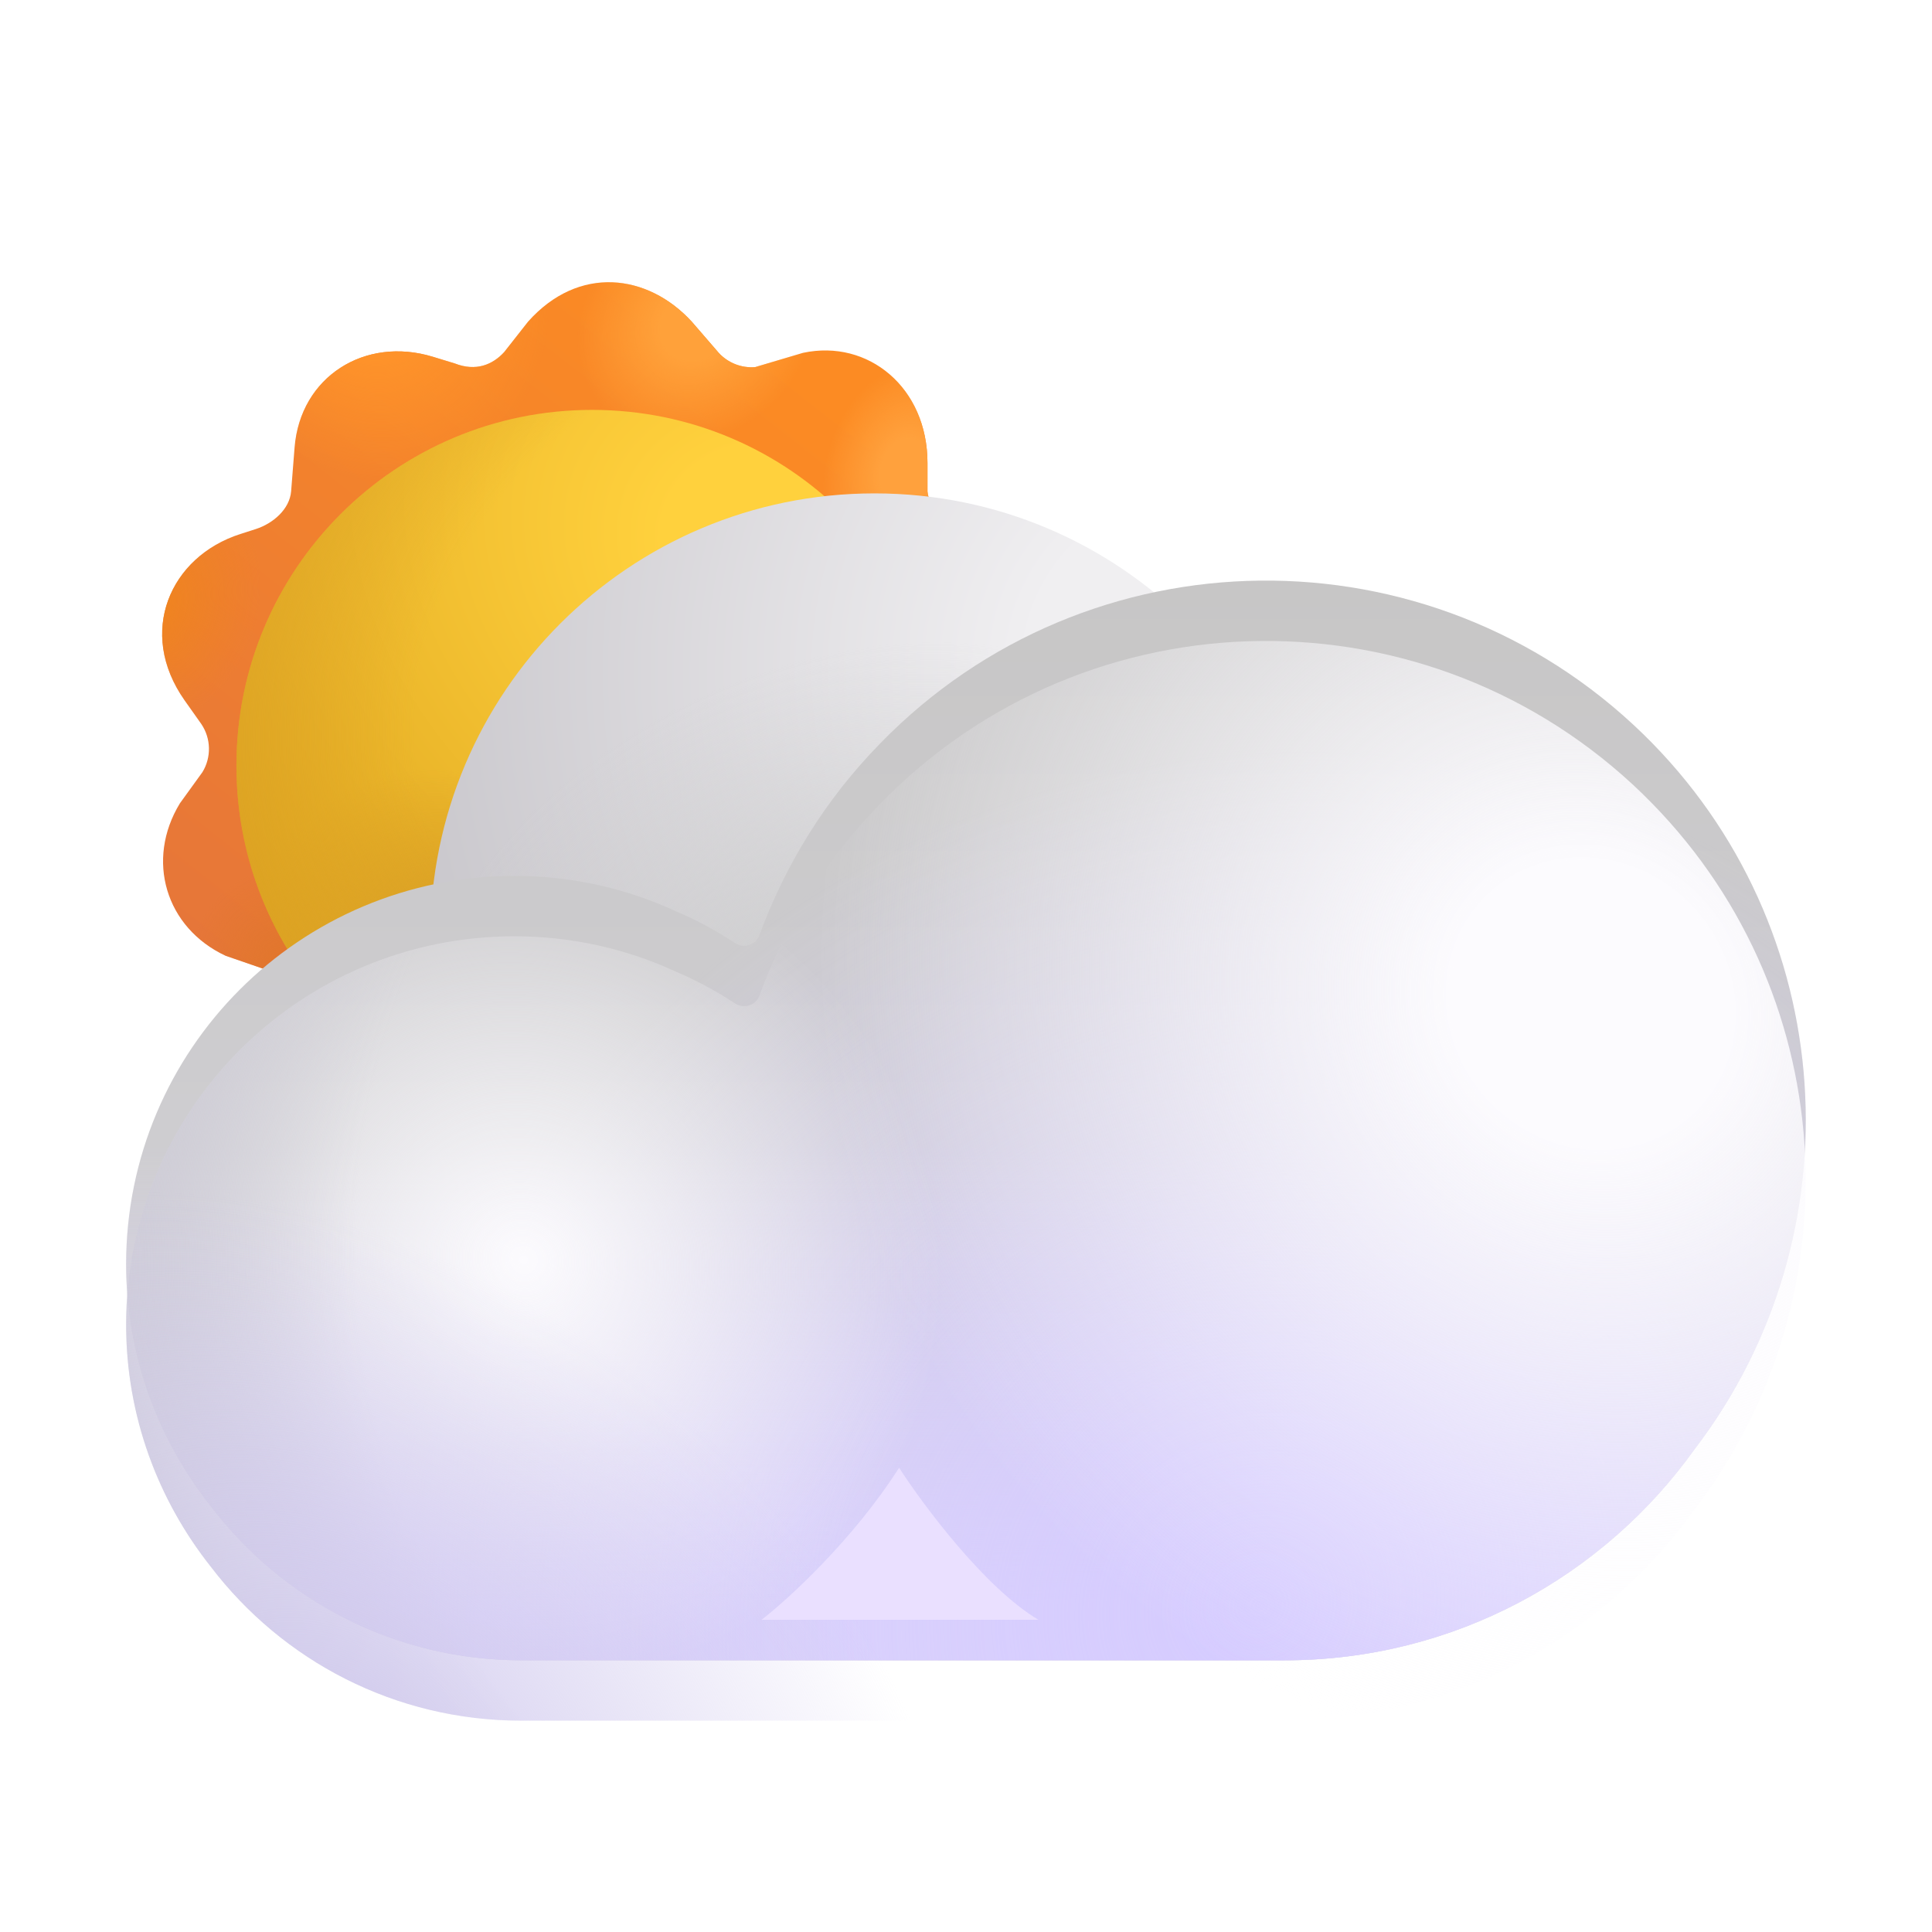 <?xml version="1.0" encoding="UTF-8" standalone="no"?>
<svg
   width="32"
   height="32"
   viewBox="0 0 32 32"
   fill="none"
   version="1.1"
   id="svg72"
   sodipodi:docname="sun_behind_large_cloud_color.svg"
   inkscape:version="1.3.2 (091e20e, 2023-11-25, custom)"
   xmlns:inkscape="http://www.inkscape.org/namespaces/inkscape"
   xmlns:sodipodi="http://sodipodi.sourceforge.net/DTD/sodipodi-0.dtd"
   xmlns="http://www.w3.org/2000/svg"
   xmlns:svg="http://www.w3.org/2000/svg">
  <sodipodi:namedview
     id="namedview72"
     pagecolor="#ffffff"
     bordercolor="#000000"
     borderopacity="0.25"
     inkscape:showpageshadow="2"
     inkscape:pageopacity="0.0"
     inkscape:pagecheckerboard="0"
     inkscape:deskcolor="#d1d1d1"
     inkscape:zoom="34.34375"
     inkscape:cx="16"
     inkscape:cy="16"
     inkscape:window-width="2560"
     inkscape:window-height="1334"
     inkscape:window-x="-11"
     inkscape:window-y="-11"
     inkscape:window-maximized="1"
     inkscape:current-layer="svg72" />
  <path
     d="m 8.746,5.328 c 0.84,-0.945 1.982,-0.795 2.712,0 l 0.446,0.516 c 0.154,0.168 0.378,0.255 0.605,0.236 l 0.792,-0.236 c 1.08,-0.231 2.061,0.574 2.061,1.825 v 0.471 c 0.023,0.257 0.248,0.432 0.48,0.545 l 0.716,0.299 c 1.035,0.506 1.294,1.705 0.54,2.712 l -0.214,0.283 c -0.192,0.26 -0.153,0.601 0.039,0.861 l 0.214,0.3 c 0.78,0.96 0.34,2.276 -0.761,2.736 l -0.616,0.257 c -0.232,0.097 -0.323,0.263 -0.366,0.511 l -0.043,0.805 c -0.15,1.105 -1.132,1.605 -1.919,1.493 l -0.938,-0.251 c -0.225,-0.032 -0.506,0.043 -0.655,0.279 l -0.339,0.463 c -0.84,0.947 -1.973,0.789 -2.545,0.236 L 8.328,18.914 C 8.164,18.756 7.958,18.62 7.711,18.713 L 6.767,18.972 C 5.987,19.082 5.069,18.483 4.922,17.709 L 4.813,16.59 C 4.769,16.357 4.615,16.159 4.4,16.059 L 3.738,15.831 C 2.741,15.367 2.408,14.243 2.98,13.305 l 0.373,-0.516 c 0.15,-0.246 0.143,-0.557 -0.018,-0.796 L 3.056,11.598 C 2.268,10.476 2.813,9.221 3.981,8.845 L 4.239,8.762 C 4.523,8.67 4.798,8.434 4.822,8.136 L 4.879,7.413 C 4.972,6.24 6.043,5.566 7.169,5.909 l 0.364,0.111 c 0.351,0.137 0.627,0.02 0.818,-0.189 z"
     fill="url(#paint0_linear_18_15105)"
     id="path1"
     style="fill:url(#paint0_linear_18_15105)" />
  <path
     d="m 8.746,5.328 c 0.84,-0.945 1.982,-0.795 2.712,0 l 0.446,0.516 c 0.154,0.168 0.378,0.255 0.605,0.236 l 0.792,-0.236 c 1.08,-0.231 2.061,0.574 2.061,1.825 v 0.471 c 0.023,0.257 0.248,0.432 0.48,0.545 l 0.716,0.299 c 1.035,0.506 1.294,1.705 0.54,2.712 l -0.214,0.283 c -0.192,0.26 -0.153,0.601 0.039,0.861 l 0.214,0.3 c 0.78,0.96 0.34,2.276 -0.761,2.736 l -0.616,0.257 c -0.232,0.097 -0.323,0.263 -0.366,0.511 l -0.043,0.805 c -0.15,1.105 -1.132,1.605 -1.919,1.493 l -0.938,-0.251 c -0.225,-0.032 -0.506,0.043 -0.655,0.279 l -0.339,0.463 c -0.84,0.947 -1.973,0.789 -2.545,0.236 L 8.328,18.914 C 8.164,18.756 7.958,18.62 7.711,18.713 L 6.767,18.972 C 5.987,19.082 5.069,18.483 4.922,17.709 L 4.813,16.59 C 4.769,16.357 4.615,16.159 4.4,16.059 L 3.738,15.831 C 2.741,15.367 2.408,14.243 2.98,13.305 l 0.373,-0.516 c 0.15,-0.246 0.143,-0.557 -0.018,-0.796 L 3.056,11.598 C 2.268,10.476 2.813,9.221 3.981,8.845 L 4.239,8.762 C 4.523,8.67 4.798,8.434 4.822,8.136 L 4.879,7.413 C 4.972,6.24 6.043,5.566 7.169,5.909 l 0.364,0.111 c 0.351,0.137 0.627,0.02 0.818,-0.189 z"
     fill="url(#paint1_radial_18_15105)"
     id="path2"
     style="fill:url(#paint1_radial_18_15105)" />
  <path
     d="m 8.746,5.328 c 0.84,-0.945 1.982,-0.795 2.712,0 l 0.446,0.516 c 0.154,0.168 0.378,0.255 0.605,0.236 l 0.792,-0.236 c 1.08,-0.231 2.061,0.574 2.061,1.825 v 0.471 c 0.023,0.257 0.248,0.432 0.48,0.545 l 0.716,0.299 c 1.035,0.506 1.294,1.705 0.54,2.712 l -0.214,0.283 c -0.192,0.26 -0.153,0.601 0.039,0.861 l 0.214,0.3 c 0.78,0.96 0.34,2.276 -0.761,2.736 l -0.616,0.257 c -0.232,0.097 -0.323,0.263 -0.366,0.511 l -0.043,0.805 c -0.15,1.105 -1.132,1.605 -1.919,1.493 l -0.938,-0.251 c -0.225,-0.032 -0.506,0.043 -0.655,0.279 l -0.339,0.463 c -0.84,0.947 -1.973,0.789 -2.545,0.236 L 8.328,18.914 C 8.164,18.756 7.958,18.62 7.711,18.713 L 6.767,18.972 C 5.987,19.082 5.069,18.483 4.922,17.709 L 4.813,16.59 C 4.769,16.357 4.615,16.159 4.4,16.059 L 3.738,15.831 C 2.741,15.367 2.408,14.243 2.98,13.305 l 0.373,-0.516 c 0.15,-0.246 0.143,-0.557 -0.018,-0.796 L 3.056,11.598 C 2.268,10.476 2.813,9.221 3.981,8.845 L 4.239,8.762 C 4.523,8.67 4.798,8.434 4.822,8.136 L 4.879,7.413 C 4.972,6.24 6.043,5.566 7.169,5.909 l 0.364,0.111 c 0.351,0.137 0.627,0.02 0.818,-0.189 z"
     fill="url(#paint2_radial_18_15105)"
     id="path3"
     style="fill:url(#paint2_radial_18_15105)" />
  <path
     d="m 8.746,5.328 c 0.84,-0.945 1.982,-0.795 2.712,0 l 0.446,0.516 c 0.154,0.168 0.378,0.255 0.605,0.236 l 0.792,-0.236 c 1.08,-0.231 2.061,0.574 2.061,1.825 v 0.471 c 0.023,0.257 0.248,0.432 0.48,0.545 l 0.716,0.299 c 1.035,0.506 1.294,1.705 0.54,2.712 l -0.214,0.283 c -0.192,0.26 -0.153,0.601 0.039,0.861 l 0.214,0.3 c 0.78,0.96 0.34,2.276 -0.761,2.736 l -0.616,0.257 c -0.232,0.097 -0.323,0.263 -0.366,0.511 l -0.043,0.805 c -0.15,1.105 -1.132,1.605 -1.919,1.493 l -0.938,-0.251 c -0.225,-0.032 -0.506,0.043 -0.655,0.279 l -0.339,0.463 c -0.84,0.947 -1.973,0.789 -2.545,0.236 L 8.328,18.914 C 8.164,18.756 7.958,18.62 7.711,18.713 L 6.767,18.972 C 5.987,19.082 5.069,18.483 4.922,17.709 L 4.813,16.59 C 4.769,16.357 4.615,16.159 4.4,16.059 L 3.738,15.831 C 2.741,15.367 2.408,14.243 2.98,13.305 l 0.373,-0.516 c 0.15,-0.246 0.143,-0.557 -0.018,-0.796 L 3.056,11.598 C 2.268,10.476 2.813,9.221 3.981,8.845 L 4.239,8.762 C 4.523,8.67 4.798,8.434 4.822,8.136 L 4.879,7.413 C 4.972,6.24 6.043,5.566 7.169,5.909 l 0.364,0.111 c 0.351,0.137 0.627,0.02 0.818,-0.189 z"
     fill="url(#paint3_radial_18_15105)"
     id="path4"
     style="fill:url(#paint3_radial_18_15105)" />
  <path
     d="m 8.746,5.328 c 0.84,-0.945 1.982,-0.795 2.712,0 l 0.446,0.516 c 0.154,0.168 0.378,0.255 0.605,0.236 l 0.792,-0.236 c 1.08,-0.231 2.061,0.574 2.061,1.825 v 0.471 c 0.023,0.257 0.248,0.432 0.48,0.545 l 0.716,0.299 c 1.035,0.506 1.294,1.705 0.54,2.712 l -0.214,0.283 c -0.192,0.26 -0.153,0.601 0.039,0.861 l 0.214,0.3 c 0.78,0.96 0.34,2.276 -0.761,2.736 l -0.616,0.257 c -0.232,0.097 -0.323,0.263 -0.366,0.511 l -0.043,0.805 c -0.15,1.105 -1.132,1.605 -1.919,1.493 l -0.938,-0.251 c -0.225,-0.032 -0.506,0.043 -0.655,0.279 l -0.339,0.463 c -0.84,0.947 -1.973,0.789 -2.545,0.236 L 8.328,18.914 C 8.164,18.756 7.958,18.62 7.711,18.713 L 6.767,18.972 C 5.987,19.082 5.069,18.483 4.922,17.709 L 4.813,16.59 C 4.769,16.357 4.615,16.159 4.4,16.059 L 3.738,15.831 C 2.741,15.367 2.408,14.243 2.98,13.305 l 0.373,-0.516 c 0.15,-0.246 0.143,-0.557 -0.018,-0.796 L 3.056,11.598 C 2.268,10.476 2.813,9.221 3.981,8.845 L 4.239,8.762 C 4.523,8.67 4.798,8.434 4.822,8.136 L 4.879,7.413 C 4.972,6.24 6.043,5.566 7.169,5.909 l 0.364,0.111 c 0.351,0.137 0.627,0.02 0.818,-0.189 z"
     fill="url(#paint4_radial_18_15105)"
     id="path5"
     style="fill:url(#paint4_radial_18_15105)" />
  <path
     d="m 8.746,5.328 c 0.84,-0.945 1.982,-0.795 2.712,0 l 0.446,0.516 c 0.154,0.168 0.378,0.255 0.605,0.236 l 0.792,-0.236 c 1.08,-0.231 2.061,0.574 2.061,1.825 v 0.471 c 0.023,0.257 0.248,0.432 0.48,0.545 l 0.716,0.299 c 1.035,0.506 1.294,1.705 0.54,2.712 l -0.214,0.283 c -0.192,0.26 -0.153,0.601 0.039,0.861 l 0.214,0.3 c 0.78,0.96 0.34,2.276 -0.761,2.736 l -0.616,0.257 c -0.232,0.097 -0.323,0.263 -0.366,0.511 l -0.043,0.805 c -0.15,1.105 -1.132,1.605 -1.919,1.493 l -0.938,-0.251 c -0.225,-0.032 -0.506,0.043 -0.655,0.279 l -0.339,0.463 c -0.84,0.947 -1.973,0.789 -2.545,0.236 L 8.328,18.914 C 8.164,18.756 7.958,18.62 7.711,18.713 L 6.767,18.972 C 5.987,19.082 5.069,18.483 4.922,17.709 L 4.813,16.59 C 4.769,16.357 4.615,16.159 4.4,16.059 L 3.738,15.831 C 2.741,15.367 2.408,14.243 2.98,13.305 l 0.373,-0.516 c 0.15,-0.246 0.143,-0.557 -0.018,-0.796 L 3.056,11.598 C 2.268,10.476 2.813,9.221 3.981,8.845 L 4.239,8.762 C 4.523,8.67 4.798,8.434 4.822,8.136 L 4.879,7.413 C 4.972,6.24 6.043,5.566 7.169,5.909 l 0.364,0.111 c 0.351,0.137 0.627,0.02 0.818,-0.189 z"
     fill="url(#paint5_radial_18_15105)"
     id="path6"
     style="fill:url(#paint5_radial_18_15105)" />
  <path
     d="m 8.746,5.328 c 0.84,-0.945 1.982,-0.795 2.712,0 l 0.446,0.516 c 0.154,0.168 0.378,0.255 0.605,0.236 l 0.792,-0.236 c 1.08,-0.231 2.061,0.574 2.061,1.825 v 0.471 c 0.023,0.257 0.248,0.432 0.48,0.545 l 0.716,0.299 c 1.035,0.506 1.294,1.705 0.54,2.712 l -0.214,0.283 c -0.192,0.26 -0.153,0.601 0.039,0.861 l 0.214,0.3 c 0.78,0.96 0.34,2.276 -0.761,2.736 l -0.616,0.257 c -0.232,0.097 -0.323,0.263 -0.366,0.511 l -0.043,0.805 c -0.15,1.105 -1.132,1.605 -1.919,1.493 l -0.938,-0.251 c -0.225,-0.032 -0.506,0.043 -0.655,0.279 l -0.339,0.463 c -0.84,0.947 -1.973,0.789 -2.545,0.236 L 8.328,18.914 C 8.164,18.756 7.958,18.62 7.711,18.713 L 6.767,18.972 C 5.987,19.082 5.069,18.483 4.922,17.709 L 4.813,16.59 C 4.769,16.357 4.615,16.159 4.4,16.059 L 3.738,15.831 C 2.741,15.367 2.408,14.243 2.98,13.305 l 0.373,-0.516 c 0.15,-0.246 0.143,-0.557 -0.018,-0.796 L 3.056,11.598 C 2.268,10.476 2.813,9.221 3.981,8.845 L 4.239,8.762 C 4.523,8.67 4.798,8.434 4.822,8.136 L 4.879,7.413 C 4.972,6.24 6.043,5.566 7.169,5.909 l 0.364,0.111 c 0.351,0.137 0.627,0.02 0.818,-0.189 z"
     fill="url(#paint6_radial_18_15105)"
     id="path7"
     style="fill:url(#paint6_radial_18_15105)" />
  <path
     d="m 8.746,5.328 c 0.84,-0.945 1.982,-0.795 2.712,0 l 0.446,0.516 c 0.154,0.168 0.378,0.255 0.605,0.236 l 0.792,-0.236 c 1.08,-0.231 2.061,0.574 2.061,1.825 v 0.471 c 0.023,0.257 0.248,0.432 0.48,0.545 l 0.716,0.299 c 1.035,0.506 1.294,1.705 0.54,2.712 l -0.214,0.283 c -0.192,0.26 -0.153,0.601 0.039,0.861 l 0.214,0.3 c 0.78,0.96 0.34,2.276 -0.761,2.736 l -0.616,0.257 c -0.232,0.097 -0.323,0.263 -0.366,0.511 l -0.043,0.805 c -0.15,1.105 -1.132,1.605 -1.919,1.493 l -0.938,-0.251 c -0.225,-0.032 -0.506,0.043 -0.655,0.279 l -0.339,0.463 c -0.84,0.947 -1.973,0.789 -2.545,0.236 L 8.328,18.914 C 8.164,18.756 7.958,18.62 7.711,18.713 L 6.767,18.972 C 5.987,19.082 5.069,18.483 4.922,17.709 L 4.813,16.59 C 4.769,16.357 4.615,16.159 4.4,16.059 L 3.738,15.831 C 2.741,15.367 2.408,14.243 2.98,13.305 l 0.373,-0.516 c 0.15,-0.246 0.143,-0.557 -0.018,-0.796 L 3.056,11.598 C 2.268,10.476 2.813,9.221 3.981,8.845 L 4.239,8.762 C 4.523,8.67 4.798,8.434 4.822,8.136 L 4.879,7.413 C 4.972,6.24 6.043,5.566 7.169,5.909 l 0.364,0.111 c 0.351,0.137 0.627,0.02 0.818,-0.189 z"
     fill="url(#paint7_radial_18_15105)"
     id="path8"
     style="fill:url(#paint7_radial_18_15105)" />
  <path
     d="m 8.746,5.328 c 0.84,-0.945 1.982,-0.795 2.712,0 l 0.446,0.516 c 0.154,0.168 0.378,0.255 0.605,0.236 l 0.792,-0.236 c 1.08,-0.231 2.061,0.574 2.061,1.825 v 0.471 c 0.023,0.257 0.248,0.432 0.48,0.545 l 0.716,0.299 c 1.035,0.506 1.294,1.705 0.54,2.712 l -0.214,0.283 c -0.192,0.26 -0.153,0.601 0.039,0.861 l 0.214,0.3 c 0.78,0.96 0.34,2.276 -0.761,2.736 l -0.616,0.257 c -0.232,0.097 -0.323,0.263 -0.366,0.511 l -0.043,0.805 c -0.15,1.105 -1.132,1.605 -1.919,1.493 l -0.938,-0.251 c -0.225,-0.032 -0.506,0.043 -0.655,0.279 l -0.339,0.463 c -0.84,0.947 -1.973,0.789 -2.545,0.236 L 8.328,18.914 C 8.164,18.756 7.958,18.62 7.711,18.713 L 6.767,18.972 C 5.987,19.082 5.069,18.483 4.922,17.709 L 4.813,16.59 C 4.769,16.357 4.615,16.159 4.4,16.059 L 3.738,15.831 C 2.741,15.367 2.408,14.243 2.98,13.305 l 0.373,-0.516 c 0.15,-0.246 0.143,-0.557 -0.018,-0.796 L 3.056,11.598 C 2.268,10.476 2.813,9.221 3.981,8.845 L 4.239,8.762 C 4.523,8.67 4.798,8.434 4.822,8.136 L 4.879,7.413 C 4.972,6.24 6.043,5.566 7.169,5.909 l 0.364,0.111 c 0.351,0.137 0.627,0.02 0.818,-0.189 z"
     fill="url(#paint8_radial_18_15105)"
     id="path9"
     style="fill:url(#paint8_radial_18_15105)" />
  <path
     d="m 8.746,5.328 c 0.84,-0.945 1.982,-0.795 2.712,0 l 0.446,0.516 c 0.154,0.168 0.378,0.255 0.605,0.236 l 0.792,-0.236 c 1.08,-0.231 2.061,0.574 2.061,1.825 v 0.471 c 0.023,0.257 0.248,0.432 0.48,0.545 l 0.716,0.299 c 1.035,0.506 1.294,1.705 0.54,2.712 l -0.214,0.283 c -0.192,0.26 -0.153,0.601 0.039,0.861 l 0.214,0.3 c 0.78,0.96 0.34,2.276 -0.761,2.736 l -0.616,0.257 c -0.232,0.097 -0.323,0.263 -0.366,0.511 l -0.043,0.805 c -0.15,1.105 -1.132,1.605 -1.919,1.493 l -0.938,-0.251 c -0.225,-0.032 -0.506,0.043 -0.655,0.279 l -0.339,0.463 c -0.84,0.947 -1.973,0.789 -2.545,0.236 L 8.328,18.914 C 8.164,18.756 7.958,18.62 7.711,18.713 L 6.767,18.972 C 5.987,19.082 5.069,18.483 4.922,17.709 L 4.813,16.59 C 4.769,16.357 4.615,16.159 4.4,16.059 L 3.738,15.831 C 2.741,15.367 2.408,14.243 2.98,13.305 l 0.373,-0.516 c 0.15,-0.246 0.143,-0.557 -0.018,-0.796 L 3.056,11.598 C 2.268,10.476 2.813,9.221 3.981,8.845 L 4.239,8.762 C 4.523,8.67 4.798,8.434 4.822,8.136 L 4.879,7.413 C 4.972,6.24 6.043,5.566 7.169,5.909 l 0.364,0.111 c 0.351,0.137 0.627,0.02 0.818,-0.189 z"
     fill="url(#paint9_radial_18_15105)"
     id="path10"
     style="fill:url(#paint9_radial_18_15105)" />
  <g
     filter="url(#filter0_d_18_15105)"
     id="g13"
     transform="translate(0,-1.5)">
    <path
       d="m 10.108,19.773 c 3.254,0 5.892,-2.638 5.892,-5.892 0,-3.254 -2.638,-5.892 -5.892,-5.892 -3.254,0 -5.892,2.638 -5.892,5.892 0,3.254 2.638,5.892 5.892,5.892 z"
       fill="url(#paint10_radial_18_15105)"
       id="path11"
       style="fill:url(#paint10_radial_18_15105)" />
    <path
       d="m 10.108,19.773 c 3.254,0 5.892,-2.638 5.892,-5.892 0,-3.254 -2.638,-5.892 -5.892,-5.892 -3.254,0 -5.892,2.638 -5.892,5.892 0,3.254 2.638,5.892 5.892,5.892 z"
       fill="url(#paint11_radial_18_15105)"
       id="path12"
       style="fill:url(#paint11_radial_18_15105)" />
    <path
       d="m 10.108,19.773 c 3.254,0 5.892,-2.638 5.892,-5.892 0,-3.254 -2.638,-5.892 -5.892,-5.892 -3.254,0 -5.892,2.638 -5.892,5.892 0,3.254 2.638,5.892 5.892,5.892 z"
       fill="url(#paint12_radial_18_15105)"
       id="path13"
       style="fill:url(#paint12_radial_18_15105)" />
  </g>
  <path
     d="m 14.484,22.888 c 4.064,0 7.358,-3.294 7.358,-7.358 0,-4.064 -3.294,-7.358 -7.358,-7.358 -4.064,0 -7.358,3.294 -7.358,7.358 0,4.064 3.294,7.358 7.358,7.358 z"
     fill="url(#paint13_radial_18_15105)"
     id="path14"
     style="fill:url(#paint13_radial_18_15105)" />
  <path
     d="m 14.484,22.888 c 4.064,0 7.358,-3.294 7.358,-7.358 0,-4.064 -3.294,-7.358 -7.358,-7.358 -4.064,0 -7.358,3.294 -7.358,7.358 0,4.064 3.294,7.358 7.358,7.358 z"
     fill="url(#paint14_radial_18_15105)"
     id="path15"
     style="fill:url(#paint14_radial_18_15105)" />
  <g
     filter="url(#filter1_i_18_15105)"
     id="g18"
     transform="translate(0,-1.5)">
    <path
       d="m 27.217,14.659 c -3.534,-3.444 -9.189,-3.385 -12.633,0.149 -0.919,0.937 -1.581,2.025 -2.007,3.185 -0.059,0.16 -0.256,0.223 -0.399,0.129 -0.309,-0.204 -0.639,-0.383 -0.98,-0.527 -0.816,-0.378 -1.722,-0.587 -2.678,-0.587 -3.554,0 -6.431,2.877 -6.431,6.431 0,1.513 0.528,2.907 1.404,4.012 C 4.679,29.005 6.54,30 8.641,30 c 2.529,0 9.796,0 12.633,0 2.807,0 5.286,-1.384 6.799,-3.504 2.708,-3.544 2.419,-8.641 -0.856,-11.837 z"
       fill="url(#paint15_linear_18_15105)"
       id="path16"
       style="fill:url(#paint15_linear_18_15105)" />
    <path
       d="m 27.217,14.659 c -3.534,-3.444 -9.189,-3.385 -12.633,0.149 -0.919,0.937 -1.581,2.025 -2.007,3.185 -0.059,0.16 -0.256,0.223 -0.399,0.129 -0.309,-0.204 -0.639,-0.383 -0.98,-0.527 -0.816,-0.378 -1.722,-0.587 -2.678,-0.587 -3.554,0 -6.431,2.877 -6.431,6.431 0,1.513 0.528,2.907 1.404,4.012 C 4.679,29.005 6.54,30 8.641,30 c 2.529,0 9.796,0 12.633,0 2.807,0 5.286,-1.384 6.799,-3.504 2.708,-3.544 2.419,-8.641 -0.856,-11.837 z"
       fill="url(#paint16_linear_18_15105)"
       id="path17"
       style="fill:url(#paint16_linear_18_15105)" />
    <path
       d="m 27.217,14.659 c -3.534,-3.444 -9.189,-3.385 -12.633,0.149 -0.919,0.937 -1.581,2.025 -2.007,3.185 -0.059,0.16 -0.256,0.223 -0.399,0.129 -0.309,-0.204 -0.639,-0.383 -0.98,-0.527 -0.816,-0.378 -1.722,-0.587 -2.678,-0.587 -3.554,0 -6.431,2.877 -6.431,6.431 0,1.513 0.528,2.907 1.404,4.012 C 4.679,29.005 6.54,30 8.641,30 c 2.529,0 9.796,0 12.633,0 2.807,0 5.286,-1.384 6.799,-3.504 2.708,-3.544 2.419,-8.641 -0.856,-11.837 z"
       fill="url(#paint17_radial_18_15105)"
       id="path18"
       style="fill:url(#paint17_radial_18_15105)" />
  </g>
  <path
     d="m 27.217,13.159 c -3.534,-3.444 -9.189,-3.385 -12.633,0.149 -0.919,0.937 -1.581,2.025 -2.007,3.185 -0.059,0.16 -0.256,0.223 -0.399,0.129 -0.309,-0.204 -0.639,-0.383 -0.98,-0.527 -0.816,-0.378 -1.722,-0.587 -2.678,-0.587 -3.554,0 -6.431,2.877 -6.431,6.431 0,1.513 0.528,2.907 1.404,4.012 1.185,1.553 3.046,2.549 5.147,2.549 2.529,0 9.796,0 12.633,0 2.807,0 5.286,-1.384 6.799,-3.504 2.708,-3.544 2.419,-8.641 -0.856,-11.837 z"
     fill="url(#paint18_radial_18_15105)"
     id="path19"
     style="fill:url(#paint18_radial_18_15105)" />
  <path
     d="m 27.217,13.159 c -3.534,-3.444 -9.189,-3.385 -12.633,0.149 -0.919,0.937 -1.581,2.025 -2.007,3.185 -0.059,0.16 -0.256,0.223 -0.399,0.129 -0.309,-0.204 -0.639,-0.383 -0.98,-0.527 -0.816,-0.378 -1.722,-0.587 -2.678,-0.587 -3.554,0 -6.431,2.877 -6.431,6.431 0,1.513 0.528,2.907 1.404,4.012 1.185,1.553 3.046,2.549 5.147,2.549 2.529,0 9.796,0 12.633,0 2.807,0 5.286,-1.384 6.799,-3.504 2.708,-3.544 2.419,-8.641 -0.856,-11.837 z"
     fill="url(#paint19_radial_18_15105)"
     id="path20"
     style="fill:url(#paint19_radial_18_15105)" />
  <path
     d="m 27.217,13.159 c -3.534,-3.444 -9.189,-3.385 -12.633,0.149 -0.919,0.937 -1.581,2.025 -2.007,3.185 -0.059,0.16 -0.256,0.223 -0.399,0.129 -0.309,-0.204 -0.639,-0.383 -0.98,-0.527 -0.816,-0.378 -1.722,-0.587 -2.678,-0.587 -3.554,0 -6.431,2.877 -6.431,6.431 0,1.513 0.528,2.907 1.404,4.012 1.185,1.553 3.046,2.549 5.147,2.549 2.529,0 9.796,0 12.633,0 2.807,0 5.286,-1.384 6.799,-3.504 2.708,-3.544 2.419,-8.641 -0.856,-11.837 z"
     fill="url(#paint20_radial_18_15105)"
     id="path21"
     style="fill:url(#paint20_radial_18_15105)" />
  <path
     d="m 27.217,13.159 c -3.534,-3.444 -9.189,-3.385 -12.633,0.149 -0.919,0.937 -1.581,2.025 -2.007,3.185 -0.059,0.16 -0.256,0.223 -0.399,0.129 -0.309,-0.204 -0.639,-0.383 -0.98,-0.527 -0.816,-0.378 -1.722,-0.587 -2.678,-0.587 -3.554,0 -6.431,2.877 -6.431,6.431 0,1.513 0.528,2.907 1.404,4.012 1.185,1.553 3.046,2.549 5.147,2.549 2.529,0 9.796,0 12.633,0 2.807,0 5.286,-1.384 6.799,-3.504 2.708,-3.544 2.419,-8.641 -0.856,-11.837 z"
     fill="url(#paint21_radial_18_15105)"
     id="path22"
     style="fill:url(#paint21_radial_18_15105)" />
  <g
     filter="url(#filter2_f_18_15105)"
     id="g23"
     transform="translate(0,-1.5)">
    <path
       d="m 14.892,25.811 c -0.767,1.199 -1.839,2.178 -2.278,2.518 h 4.586 c -0.887,-0.527 -1.908,-1.898 -2.308,-2.518 z"
       fill="#eae0ff"
       id="path23" />
  </g>
  <defs
     id="defs72">
    <filter
       id="filter0_d_18_15105"
       x="3.617"
       y="7.989"
       width="12.383"
       height="12.383"
       filterUnits="userSpaceOnUse"
       color-interpolation-filters="sRGB">
      <feFlood
         flood-opacity="0"
         result="BackgroundImageFix"
         id="feFlood23" />
      <feColorMatrix
         in="SourceAlpha"
         type="matrix"
         values="0 0 0 0 0 0 0 0 0 0 0 0 0 0 0 0 0 0 127 0"
         result="hardAlpha"
         id="feColorMatrix23" />
      <feOffset
         dx="-0.3"
         dy="0.3"
         id="feOffset23" />
      <feGaussianBlur
         stdDeviation="0.15"
         id="feGaussianBlur23" />
      <feComposite
         in2="hardAlpha"
         operator="out"
         id="feComposite23" />
      <feColorMatrix
         type="matrix"
         values="0 0 0 0 0.922 0 0 0 0 0.475 0 0 0 0 0.133 0 0 0 1 0"
         id="feColorMatrix24" />
      <feBlend
         mode="normal"
         in2="BackgroundImageFix"
         result="effect1_dropShadow_18_15105"
         id="feBlend24" />
      <feBlend
         mode="normal"
         in="SourceGraphic"
         in2="effect1_dropShadow_18_15105"
         result="shape"
         id="feBlend25" />
    </filter>
    <filter
       id="filter1_i_18_15105"
       x="2.091"
       y="11.116"
       width="27.819"
       height="18.884"
       filterUnits="userSpaceOnUse"
       color-interpolation-filters="sRGB">
      <feFlood
         flood-opacity="0"
         result="BackgroundImageFix"
         id="feFlood25" />
      <feBlend
         mode="normal"
         in="SourceGraphic"
         in2="BackgroundImageFix"
         result="shape"
         id="feBlend26" />
      <feColorMatrix
         in="SourceAlpha"
         type="matrix"
         values="0 0 0 0 0 0 0 0 0 0 0 0 0 0 0 0 0 0 127 0"
         result="hardAlpha"
         id="feColorMatrix26" />
      <feOffset
         dy="-1"
         id="feOffset26" />
      <feGaussianBlur
         stdDeviation="1"
         id="feGaussianBlur26" />
      <feComposite
         in2="hardAlpha"
         operator="arithmetic"
         k2="-1"
         k3="1"
         id="feComposite26" />
      <feColorMatrix
         type="matrix"
         values="0 0 0 0 0.816 0 0 0 0 0.784 0 0 0 0 0.957 0 0 0 1 0"
         id="feColorMatrix27" />
      <feBlend
         mode="normal"
         in2="shape"
         result="effect1_innerShadow_18_15105"
         id="feBlend27" />
    </filter>
    <filter
       id="filter2_f_18_15105"
       x="11.114"
       y="24.311"
       width="7.586"
       height="5.518"
       filterUnits="userSpaceOnUse"
       color-interpolation-filters="sRGB">
      <feFlood
         flood-opacity="0"
         result="BackgroundImageFix"
         id="feFlood27" />
      <feBlend
         mode="normal"
         in="SourceGraphic"
         in2="BackgroundImageFix"
         result="shape"
         id="feBlend28" />
      <feGaussianBlur
         stdDeviation="0.75"
         result="effect1_foregroundBlur_18_15105"
         id="feGaussianBlur28" />
    </filter>
    <linearGradient
       id="paint0_linear_18_15105"
       x1="14.684"
       y1="8.767"
       x2="6.266"
       y2="19.508"
       gradientUnits="userSpaceOnUse"
       gradientTransform="translate(0,-1.5)">
      <stop
         stop-color="#FC8B23"
         id="stop28" />
      <stop
         offset="1"
         stop-color="#E67639"
         id="stop29" />
    </linearGradient>
    <radialGradient
       id="paint1_radial_18_15105"
       cx="0"
       cy="0"
       r="1"
       gradientUnits="userSpaceOnUse"
       gradientTransform="matrix(-1.544,1.382,-1.22,-1.362,11.526,5.387)">
      <stop
         offset="0.3"
         stop-color="#FFA13A"
         id="stop30" />
      <stop
         offset="1"
         stop-color="#FFA13A"
         stop-opacity="0"
         id="stop31" />
    </radialGradient>
    <radialGradient
       id="paint2_radial_18_15105"
       cx="0"
       cy="0"
       r="1"
       gradientUnits="userSpaceOnUse"
       gradientTransform="matrix(1.244,3.05,-2.691,1.098,6.134,4.732)">
      <stop
         offset="0.3"
         stop-color="#FF942A"
         id="stop32" />
      <stop
         offset="1"
         stop-color="#FF942A"
         stop-opacity="0"
         id="stop33" />
    </radialGradient>
    <radialGradient
       id="paint3_radial_18_15105"
       cx="0"
       cy="0"
       r="1"
       gradientUnits="userSpaceOnUse"
       gradientTransform="matrix(-1.267,-0.346,0.479,-1.755,14.982,7.806)">
      <stop
         offset="0.3"
         stop-color="#FFA13D"
         id="stop34" />
      <stop
         offset="1"
         stop-color="#FFA13D"
         stop-opacity="0"
         id="stop35" />
    </radialGradient>
    <radialGradient
       id="paint4_radial_18_15105"
       cx="0"
       cy="0"
       r="1"
       gradientUnits="userSpaceOnUse"
       gradientTransform="matrix(-2.097,1.014,-0.749,-1.549,17.632,9.718)">
      <stop
         offset="0.3"
         stop-color="#FFA13D"
         id="stop36" />
      <stop
         offset="1"
         stop-color="#FFA13D"
         stop-opacity="0"
         id="stop37" />
    </radialGradient>
    <radialGradient
       id="paint5_radial_18_15105"
       cx="0"
       cy="0"
       r="1"
       gradientUnits="userSpaceOnUse"
       gradientTransform="matrix(-2.581,-0.3,0.169,-1.454,18.139,13.658)">
      <stop
         offset="0.3"
         stop-color="#FFA13D"
         id="stop38" />
      <stop
         offset="1"
         stop-color="#FFA13D"
         stop-opacity="0"
         id="stop39" />
    </radialGradient>
    <radialGradient
       id="paint6_radial_18_15105"
       cx="0"
       cy="0"
       r="1"
       gradientUnits="userSpaceOnUse"
       gradientTransform="matrix(1.696,-1.636,1.576,1.634,15.811,16.677)">
      <stop
         stop-color="#E0762A"
         id="stop40" />
      <stop
         offset="1"
         stop-color="#E0762A"
         stop-opacity="0"
         id="stop41" />
    </radialGradient>
    <radialGradient
       id="paint7_radial_18_15105"
       cx="0"
       cy="0"
       r="1"
       gradientUnits="userSpaceOnUse"
       gradientTransform="matrix(-1.106,-1.429,1.376,-1.065,4.89,16.124)">
      <stop
         stop-color="#E0762A"
         id="stop42" />
      <stop
         offset="1"
         stop-color="#E0762A"
         stop-opacity="0"
         id="stop43" />
    </radialGradient>
    <radialGradient
       id="paint8_radial_18_15105"
       cx="0"
       cy="0"
       r="1"
       gradientUnits="userSpaceOnUse"
       gradientTransform="matrix(1.659,0.783,-0.947,2.005,2.425,10.018)">
      <stop
         stop-color="#F0851D"
         id="stop44" />
      <stop
         offset="1"
         stop-color="#F0851D"
         stop-opacity="0"
         id="stop45" />
    </radialGradient>
    <radialGradient
       id="paint9_radial_18_15105"
       cx="0"
       cy="0"
       r="1"
       gradientUnits="userSpaceOnUse"
       gradientTransform="matrix(-1.697,-1.303,1.229,-1.601,13.376,19.293)">
      <stop
         offset="0.337"
         stop-color="#E3745B"
         id="stop46" />
      <stop
         offset="1"
         stop-color="#E3745B"
         stop-opacity="0"
         id="stop47" />
    </radialGradient>
    <radialGradient
       id="paint10_radial_18_15105"
       cx="0"
       cy="0"
       r="1"
       gradientUnits="userSpaceOnUse"
       gradientTransform="matrix(-4.893,9.305,-11.491,-6.043,13.452,10.468)">
      <stop
         offset="0.172"
         stop-color="#FFD13D"
         id="stop48" />
      <stop
         offset="1"
         stop-color="#DCA21C"
         id="stop49" />
      <stop
         offset="1"
         stop-color="#D89A29"
         id="stop50" />
    </radialGradient>
    <radialGradient
       id="paint11_radial_18_15105"
       cx="0"
       cy="0"
       r="1"
       gradientUnits="userSpaceOnUse"
       gradientTransform="matrix(-2.835,-2.326,1.964,-2.394,8.014,17.273)">
      <stop
         offset="0.341"
         stop-color="#DCA225"
         id="stop51" />
      <stop
         offset="1"
         stop-color="#DCA225"
         stop-opacity="0"
         id="stop52" />
    </radialGradient>
    <radialGradient
       id="paint12_radial_18_15105"
       cx="0"
       cy="0"
       r="1"
       gradientUnits="userSpaceOnUse"
       gradientTransform="matrix(-12.286,2.545,-2.148,-10.373,14.921,12.875)">
      <stop
         offset="0.62"
         stop-color="#DCA225"
         stop-opacity="0"
         id="stop53" />
      <stop
         offset="1"
         stop-color="#DCA225"
         id="stop54" />
    </radialGradient>
    <radialGradient
       id="paint13_radial_18_15105"
       cx="0"
       cy="0"
       r="1"
       gradientUnits="userSpaceOnUse"
       gradientTransform="matrix(-13.396,0.782,-0.782,-13.396,19.878,11.159)">
      <stop
         offset="0.211"
         stop-color="#F0EFF1"
         id="stop55" />
      <stop
         offset="1"
         stop-color="#C9C7CC"
         id="stop56" />
    </radialGradient>
    <radialGradient
       id="paint14_radial_18_15105"
       cx="0"
       cy="0"
       r="1"
       gradientUnits="userSpaceOnUse"
       gradientTransform="matrix(-2.542,-4.889,6.703,-3.485,13.717,16.635)">
      <stop
         stop-color="#CDCDCE"
         id="stop57" />
      <stop
         offset="1"
         stop-color="#CDCDCE"
         stop-opacity="0"
         id="stop58" />
    </radialGradient>
    <linearGradient
       id="paint15_linear_18_15105"
       x1="16"
       y1="12.116"
       x2="16"
       y2="30"
       gradientUnits="userSpaceOnUse">
      <stop
         stop-color="#C7C6C6"
         id="stop59" />
      <stop
         offset="1"
         stop-color="#D5D4DA"
         id="stop60" />
    </linearGradient>
    <linearGradient
       id="paint16_linear_18_15105"
       x1="18.842"
       y1="29.038"
       x2="18.842"
       y2="21.574"
       gradientUnits="userSpaceOnUse">
      <stop
         stop-color="#DED7FA"
         id="stop61" />
      <stop
         offset="1"
         stop-color="#DED7FA"
         stop-opacity="0"
         id="stop62" />
    </linearGradient>
    <radialGradient
       id="paint17_radial_18_15105"
       cx="0"
       cy="0"
       r="1"
       gradientUnits="userSpaceOnUse"
       gradientTransform="matrix(-6.992,-12.191,12.797,-7.339,20.904,29.136)">
      <stop
         stop-color="#D5CBFF"
         id="stop63" />
      <stop
         offset="1"
         stop-color="#D5CBFF"
         stop-opacity="0"
         id="stop64" />
    </radialGradient>
    <radialGradient
       id="paint18_radial_18_15105"
       cx="0"
       cy="0"
       r="1"
       gradientUnits="userSpaceOnUse"
       gradientTransform="matrix(-10.064,7.358,-7.893,-10.796,26.306,16.629)">
      <stop
         offset="0.179"
         stop-color="#FCFBFE"
         id="stop65" />
      <stop
         offset="1"
         stop-color="#FCFBFE"
         stop-opacity="0"
         id="stop66" />
    </radialGradient>
    <radialGradient
       id="paint19_radial_18_15105"
       cx="0"
       cy="0"
       r="1"
       gradientUnits="userSpaceOnUse"
       gradientTransform="matrix(-5.531,3.953,-4.143,-5.796,8.706,20.878)">
      <stop
         stop-color="#FCFBFE"
         id="stop67" />
      <stop
         offset="1"
         stop-color="#FCFBFE"
         stop-opacity="0"
         id="stop68" />
    </radialGradient>
    <radialGradient
       id="paint20_radial_18_15105"
       cx="0"
       cy="0"
       r="1"
       gradientUnits="userSpaceOnUse"
       gradientTransform="matrix(-23.063,5.471,-4.309,-18.163,25.154,19.028)">
      <stop
         offset="0.815"
         stop-color="#CECCD7"
         stop-opacity="0"
         id="stop69" />
      <stop
         offset="1"
         stop-color="#CECCD7"
         id="stop70" />
    </radialGradient>
    <radialGradient
       id="paint21_radial_18_15105"
       cx="0"
       cy="0"
       r="1"
       gradientUnits="userSpaceOnUse"
       gradientTransform="matrix(5.294,-6.372,8.793,7.305,5.711,29.512)">
      <stop
         stop-color="#D0C9EE"
         id="stop71" />
      <stop
         offset="1"
         stop-color="#D0C9EE"
         stop-opacity="0"
         id="stop72" />
    </radialGradient>
  </defs>
</svg>
